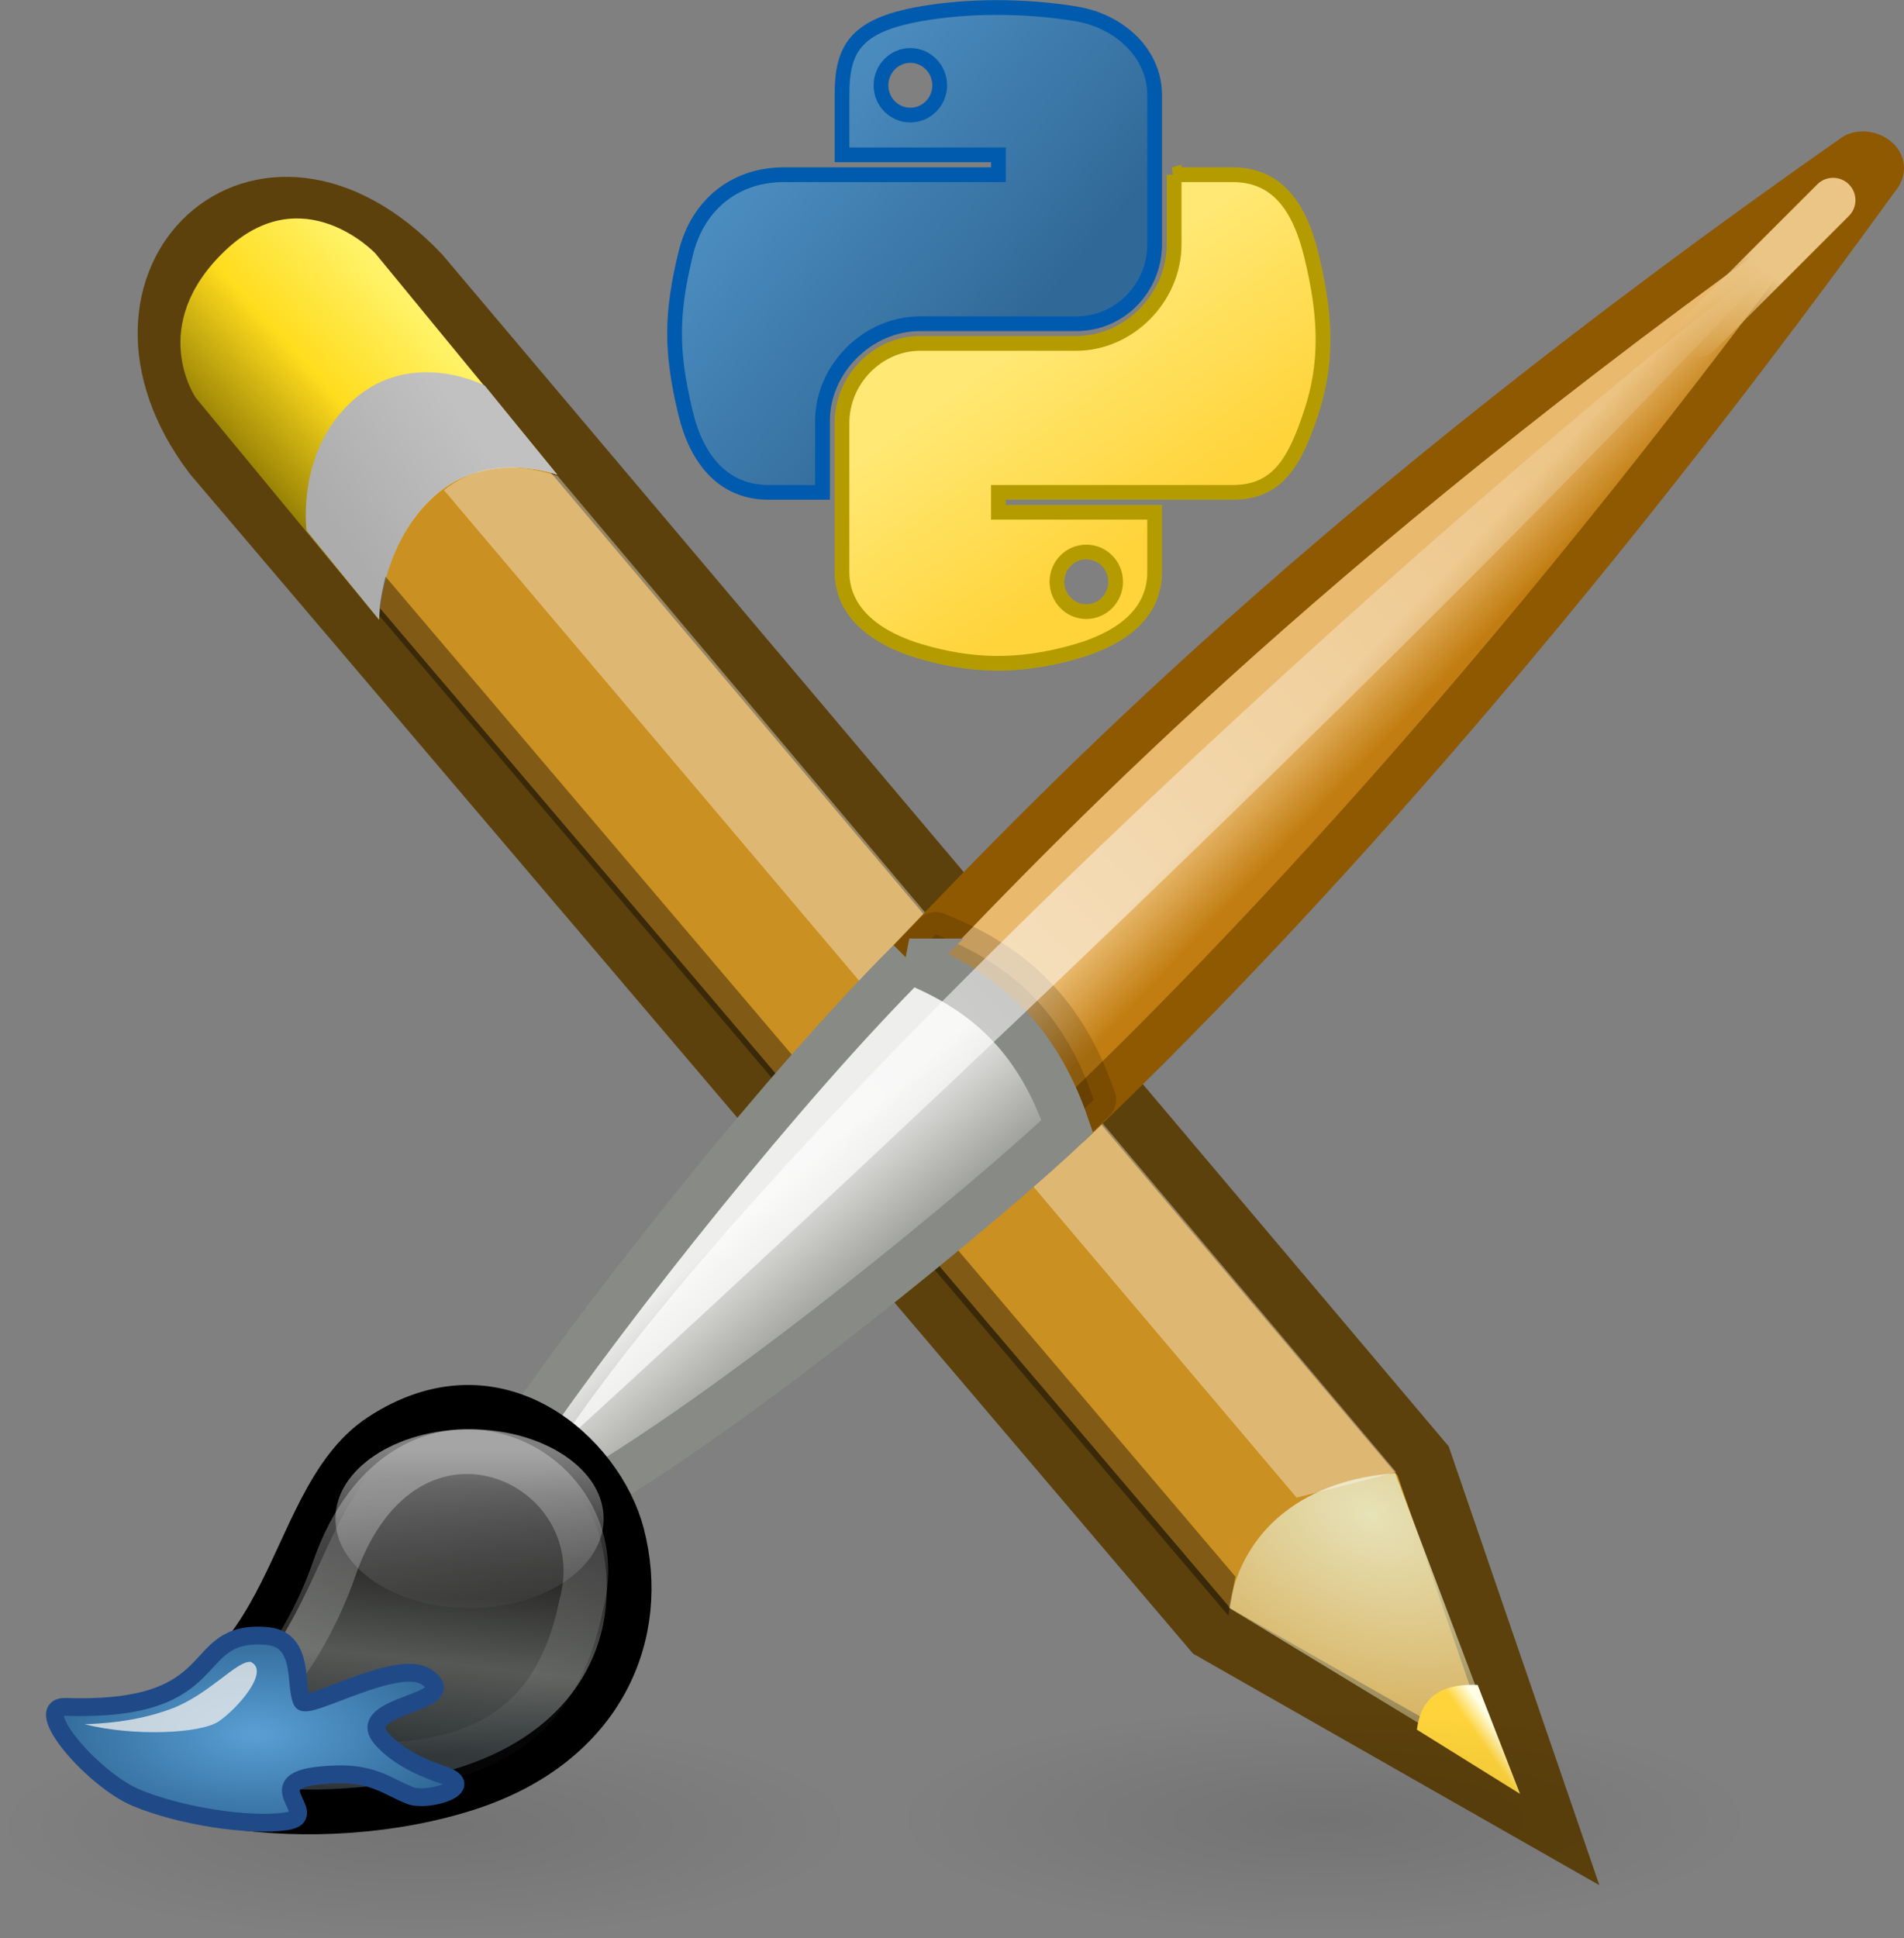 <?xml version="1.0" encoding="UTF-8" standalone="no"?>
<!-- Created with Inkscape (http://www.inkscape.org/) -->

<svg
   xmlns:dc="http://purl.org/dc/elements/1.1/"
   xmlns:cc="http://creativecommons.org/ns#"
   xmlns:rdf="http://www.w3.org/1999/02/22-rdf-syntax-ns#"
   xmlns:svg="http://www.w3.org/2000/svg"
   xmlns="http://www.w3.org/2000/svg"
   xmlns:xlink="http://www.w3.org/1999/xlink"
   xmlns:sodipodi="http://sodipodi.sourceforge.net/DTD/sodipodi-0.dtd"
   xmlns:inkscape="http://www.inkscape.org/namespaces/inkscape"
   width="60.847"
   height="61.926"
   id="svg2"
   version="1.1"
   inkscape:version="0.48.4 r9939"
   sodipodi:docname="dappy.svg"
   inkscape:export-filename="/home/julian/Dropbox/Projects/CherryTree/dappy/pixmaps/dappy.png"
   inkscape:export-xdpi="93.183807"
   inkscape:export-ydpi="93.183807">
  <rect width="100%" height="100%" fill="#808080" stroke="none"/>
  <defs
     id="defs4">
    <radialGradient
       r="4.245"
       fy="36.025"
       fx="23.538"
       cy="36.025"
       cx="23.538"
       gradientTransform="matrix(0.941,0,0,1.048,75.901,38.949)"
       gradientUnits="userSpaceOnUse"
       id="radialGradient3705"
       xlink:href="#linearGradient2911"
       inkscape:collect="always" />
    <radialGradient
       r="4.245"
       fy="36.025"
       fx="23.538"
       cy="36.025"
       cx="23.538"
       gradientTransform="matrix(0.941,0,0,1.048,1.682,-3.178)"
       gradientUnits="userSpaceOnUse"
       id="radialGradient2796"
       xlink:href="#linearGradient2911"
       inkscape:collect="always" />
    <inkscape:perspective
       sodipodi:type="inkscape:persp3d"
       inkscape:vp_x="0 : 24 : 1"
       inkscape:vp_y="0 : 1000 : 0"
       inkscape:vp_z="48 : 24 : 1"
       inkscape:persp3d-origin="24 : 16 : 1"
       id="perspective2627" />
    <linearGradient
       id="linearGradient2911">
      <stop
         style="stop-color:#dee234;stop-opacity:1;"
         offset="0"
         id="stop2913" />
      <stop
         style="stop-color:#d2ba16;stop-opacity:1;"
         offset="1"
         id="stop2915" />
    </linearGradient>
    <linearGradient
       id="linearGradient2880"
       inkscape:collect="always">
      <stop
         id="stop2882"
         offset="0"
         style="stop-color:#729fcf;stop-opacity:1" />
      <stop
         id="stop2884"
         offset="1"
         style="stop-color:#3465a4;stop-opacity:1" />
    </linearGradient>
    <linearGradient
       inkscape:collect="always"
       id="linearGradient3088">
      <stop
         style="stop-color:white;stop-opacity:1;"
         offset="0"
         id="stop3090" />
      <stop
         style="stop-color:white;stop-opacity:0.346"
         offset="1"
         id="stop3092" />
    </linearGradient>
    <linearGradient
       inkscape:collect="always"
       xlink:href="#linearGradient3088"
       id="linearGradient2681"
       gradientUnits="userSpaceOnUse"
       x1="21.425"
       y1="14.769"
       x2="16.64"
       y2="5.5"
       gradientTransform="translate(1.064,0.025)" />
    <linearGradient
       y2="137.273"
       x2="112.031"
       y1="192.352"
       x1="150.961"
       gradientTransform="matrix(0.563,0,0,0.568,-9.4,-5.305)"
       gradientUnits="userSpaceOnUse"
       id="linearGradient2635"
       xlink:href="#linearGradient4671"
       inkscape:collect="always" />
    <linearGradient
       y2="114.398"
       x2="135.665"
       y1="20.604"
       x1="26.649"
       gradientTransform="matrix(0.563,0,0,0.568,-9.4,-5.305)"
       gradientUnits="userSpaceOnUse"
       id="linearGradient2633"
       xlink:href="#linearGradient4689"
       inkscape:collect="always" />
    <radialGradient
       r="29.037"
       fy="132.286"
       fx="61.519"
       cy="132.286"
       cx="61.519"
       gradientTransform="matrix(2.382716e-8,-0.296,1.437,4.683673e-7,-128.544,150.52)"
       gradientUnits="userSpaceOnUse"
       id="radialGradient2620"
       xlink:href="#linearGradient2795"
       inkscape:collect="always" />
    <linearGradient
       y2="137.273"
       x2="112.031"
       y1="192.352"
       x1="150.961"
       gradientTransform="matrix(0.563,0,0,0.568,-9.4,-5.305)"
       gradientUnits="userSpaceOnUse"
       id="linearGradient2618"
       xlink:href="#linearGradient4671"
       inkscape:collect="always" />
    <linearGradient
       y2="114.398"
       x2="135.665"
       y1="20.604"
       x1="26.649"
       gradientTransform="matrix(0.563,0,0,0.568,-9.4,-5.305)"
       gradientUnits="userSpaceOnUse"
       id="linearGradient2616"
       xlink:href="#linearGradient4689"
       inkscape:collect="always" />
    <inkscape:perspective
       sodipodi:type="inkscape:persp3d"
       inkscape:vp_x="0 : 71.887497 : 1"
       inkscape:vp_y="0 : 1000 : 0"
       inkscape:vp_z="486.04999 : 71.887497 : 1"
       inkscape:persp3d-origin="243.02499 : 47.924998 : 1"
       id="perspective2558" />
    <linearGradient
       id="linearGradient2795">
      <stop
         style="stop-color:#b8b8b8;stop-opacity:0.498;"
         offset="0"
         id="stop2797" />
      <stop
         style="stop-color:#7f7f7f;stop-opacity:0;"
         offset="1"
         id="stop2799" />
    </linearGradient>
    <linearGradient
       id="linearGradient2787">
      <stop
         style="stop-color:#7f7f7f;stop-opacity:0.5;"
         offset="0"
         id="stop2789" />
      <stop
         style="stop-color:#7f7f7f;stop-opacity:0;"
         offset="1"
         id="stop2791" />
    </linearGradient>
    <linearGradient
       id="linearGradient3676">
      <stop
         style="stop-color:#b2b2b2;stop-opacity:0.5;"
         offset="0"
         id="stop3678" />
      <stop
         style="stop-color:#b3b3b3;stop-opacity:0;"
         offset="1"
         id="stop3680" />
    </linearGradient>
    <linearGradient
       gradientUnits="userSpaceOnUse"
       y2="13.71"
       x2="23.737"
       y1="13.71"
       x1="12.335"
       gradientTransform="scale(1.14,0.877)"
       id="linearGradient3236">
      <stop
         style="stop-color:#f4f4f4;stop-opacity:1"
         offset="0"
         id="stop3244" />
      <stop
         style="stop-color:white;stop-opacity:1"
         offset="1"
         id="stop3240" />
    </linearGradient>
    <linearGradient
       id="linearGradient4671">
      <stop
         style="stop-color:#ffd43b;stop-opacity:1;"
         offset="0"
         id="stop4673" />
      <stop
         style="stop-color:#ffe873;stop-opacity:1"
         offset="1"
         id="stop4675" />
    </linearGradient>
    <linearGradient
       id="linearGradient4689">
      <stop
         style="stop-color:#5a9fd4;stop-opacity:1;"
         offset="0"
         id="stop4691" />
      <stop
         style="stop-color:#306998;stop-opacity:1;"
         offset="1"
         id="stop4693" />
    </linearGradient>
    <linearGradient
       x1="224.24"
       y1="144.757"
       x2="-65.309"
       y2="144.757"
       id="linearGradient2987"
       xlink:href="#linearGradient4671"
       gradientUnits="userSpaceOnUse"
       gradientTransform="translate(100.27,99.611)" />
    <linearGradient
       x1="172.942"
       y1="77.476"
       x2="26.67"
       y2="76.313"
       id="linearGradient2990"
       xlink:href="#linearGradient4689"
       gradientUnits="userSpaceOnUse"
       gradientTransform="translate(100.27,99.611)" />
    <linearGradient
       inkscape:collect="always"
       xlink:href="#linearGradient4689"
       id="linearGradient2587"
       gradientUnits="userSpaceOnUse"
       gradientTransform="translate(100.27,99.611)"
       x1="172.942"
       y1="77.476"
       x2="26.67"
       y2="76.313" />
    <linearGradient
       inkscape:collect="always"
       xlink:href="#linearGradient4671"
       id="linearGradient2589"
       gradientUnits="userSpaceOnUse"
       gradientTransform="translate(100.27,99.611)"
       x1="224.24"
       y1="144.757"
       x2="-65.309"
       y2="144.757" />
    <linearGradient
       inkscape:collect="always"
       xlink:href="#linearGradient4689"
       id="linearGradient2248"
       gradientUnits="userSpaceOnUse"
       gradientTransform="translate(100.27,99.611)"
       x1="172.942"
       y1="77.476"
       x2="26.67"
       y2="76.313" />
    <linearGradient
       inkscape:collect="always"
       xlink:href="#linearGradient4671"
       id="linearGradient2250"
       gradientUnits="userSpaceOnUse"
       gradientTransform="translate(100.27,99.611)"
       x1="224.24"
       y1="144.757"
       x2="-65.309"
       y2="144.757" />
    <linearGradient
       inkscape:collect="always"
       xlink:href="#linearGradient4671"
       id="linearGradient2255"
       gradientUnits="userSpaceOnUse"
       gradientTransform="matrix(0.563,0,0,0.568,-11.597,-7.61)"
       x1="224.24"
       y1="144.757"
       x2="-65.309"
       y2="144.757" />
    <linearGradient
       inkscape:collect="always"
       xlink:href="#linearGradient4689"
       id="linearGradient2258"
       gradientUnits="userSpaceOnUse"
       gradientTransform="matrix(0.563,0,0,0.568,-11.597,-7.61)"
       x1="172.942"
       y1="76.176"
       x2="26.67"
       y2="76.313" />
    <radialGradient
       inkscape:collect="always"
       xlink:href="#linearGradient2795"
       id="radialGradient2801"
       cx="61.519"
       cy="132.286"
       fx="61.519"
       fy="132.286"
       r="29.037"
       gradientTransform="matrix(1,0,0,0.178,0,108.743)"
       gradientUnits="userSpaceOnUse" />
    <linearGradient
       inkscape:collect="always"
       xlink:href="#linearGradient4671"
       id="linearGradient1475"
       gradientUnits="userSpaceOnUse"
       gradientTransform="matrix(0.563,0,0,0.568,-9.4,-5.305)"
       x1="150.961"
       y1="192.352"
       x2="112.031"
       y2="137.273" />
    <linearGradient
       inkscape:collect="always"
       xlink:href="#linearGradient4689"
       id="linearGradient1478"
       gradientUnits="userSpaceOnUse"
       gradientTransform="matrix(0.563,0,0,0.568,-9.4,-5.305)"
       x1="26.649"
       y1="20.604"
       x2="135.665"
       y2="114.398" />
    <radialGradient
       inkscape:collect="always"
       xlink:href="#linearGradient2795"
       id="radialGradient1480"
       gradientUnits="userSpaceOnUse"
       gradientTransform="matrix(2.382716e-8,-0.296,1.437,4.683673e-7,-128.544,150.52)"
       cx="61.519"
       cy="132.286"
       fx="61.519"
       fy="132.286"
       r="29.037" />
    <linearGradient
       id="linearGradient11400">
      <stop
         id="stop11402"
         offset="0"
         style="stop-color:#000000;stop-opacity:1;" />
      <stop
         id="stop11404"
         offset="1"
         style="stop-color:#000000;stop-opacity:0;" />
    </linearGradient>
    <linearGradient
       id="linearGradient5137">
      <stop
         id="stop5139"
         offset="0"
         style="stop-color:#eeeeec;stop-opacity:1;" />
      <stop
         id="stop5141"
         offset="1"
         style="stop-color:#e6e6e3;stop-opacity:1;" />
    </linearGradient>
    <linearGradient
       id="linearGradient5233">
      <stop
         id="stop5235"
         offset="0"
         style="stop-color:#888a85;stop-opacity:1" />
      <stop
         id="stop5237"
         offset="1"
         style="stop-color:#888a85;stop-opacity:1" />
    </linearGradient>
    <linearGradient
       id="linearGradient7099">
      <stop
         id="stop7101"
         offset="0"
         style="stop-color:#495356;stop-opacity:1" />
      <stop
         id="stop7103"
         offset="1"
         style="stop-color:#1e2224;stop-opacity:1" />
    </linearGradient>
    <linearGradient
       id="linearGradient2872">
      <stop
         id="stop2874"
         offset="0"
         style="stop-color:black;stop-opacity:1;" />
      <stop
         id="stop2876"
         offset="1"
         style="stop-color:#d42828;stop-opacity:1;" />
    </linearGradient>
    <linearGradient
       id="linearGradient2875">
      <stop
         id="stop2877"
         offset="0"
         style="stop-color:#ef2929;stop-opacity:1;" />
      <stop
         id="stop2879"
         offset="1"
         style="stop-color:#c00;stop-opacity:1" />
    </linearGradient>
    <linearGradient
       id="linearGradient2899">
      <stop
         id="stop2901"
         offset="0"
         style="stop-color:#8f5902;stop-opacity:1;" />
      <stop
         id="stop2903"
         offset="1"
         style="stop-color:#633d00;stop-opacity:1;" />
    </linearGradient>
    <linearGradient
       id="linearGradient2907">
      <stop
         id="stop2909"
         offset="0"
         style="stop-color:#c17d11;stop-opacity:1" />
      <stop
         id="stop2911"
         offset="1"
         style="stop-color:#e9b96e;stop-opacity:1;" />
    </linearGradient>
    <linearGradient
       id="linearGradient2915">
      <stop
         id="stop2917"
         offset="0"
         style="stop-color:#e9b96e;stop-opacity:1;" />
      <stop
         id="stop2919"
         offset="1"
         style="stop-color:#c17d11;stop-opacity:1" />
    </linearGradient>
    <linearGradient
       id="linearGradient2976">
      <stop
         id="stop2978"
         offset="0"
         style="stop-color:black;stop-opacity:1;" />
      <stop
         style="stop-color:#565855;stop-opacity:1;"
         offset="0.663"
         id="stop2984" />
      <stop
         id="stop2980"
         offset="1"
         style="stop-color:#2e3436;stop-opacity:1" />
    </linearGradient>
    <linearGradient
       id="linearGradient2986">
      <stop
         id="stop2988"
         offset="0"
         style="stop-color:#babdb6;stop-opacity:1" />
      <stop
         style="stop-color:#eeeeec;stop-opacity:1;"
         offset="0.349"
         id="stop2994" />
      <stop
         id="stop2990"
         offset="1"
         style="stop-color:#888a85;stop-opacity:1" />
    </linearGradient>
    <linearGradient
       id="linearGradient3080">
      <stop
         id="stop3082"
         offset="0"
         style="stop-color:#a40000;stop-opacity:1" />
      <stop
         id="stop3084"
         offset="1"
         style="stop-color:#ef2929;stop-opacity:1" />
    </linearGradient>
    <linearGradient
       id="linearGradient3178">
      <stop
         id="stop3180"
         offset="0"
         style="stop-color:#babdb6;stop-opacity:1" />
      <stop
         id="stop3182"
         offset="1"
         style="stop-color:#d3d7cf;stop-opacity:1" />
    </linearGradient>
    <linearGradient
       id="linearGradient3186">
      <stop
         id="stop3188"
         offset="0"
         style="stop-color:#555753;stop-opacity:1" />
      <stop
         id="stop3190"
         offset="1"
         style="stop-color:#888a85;stop-opacity:1" />
    </linearGradient>
    <inkscape:perspective
       id="perspective141"
       inkscape:persp3d-origin="24 : 16 : 1"
       inkscape:vp_z="48 : 24 : 1"
       inkscape:vp_y="0 : 1000 : 0"
       inkscape:vp_x="0 : 24 : 1"
       sodipodi:type="inkscape:persp3d" />
    <linearGradient
       inkscape:collect="always"
       xlink:href="#linearGradient2880"
       id="linearGradient4424"
       x1="169.811"
       y1="462.629"
       x2="244.481"
       y2="462.629"
       gradientUnits="userSpaceOnUse" />
    <linearGradient
       inkscape:collect="always"
       xlink:href="#linearGradient4671"
       id="linearGradient4432"
       x1="166.114"
       y1="495.225"
       x2="185.389"
       y2="495.225"
       gradientUnits="userSpaceOnUse" />
    <linearGradient
       inkscape:collect="always"
       xlink:href="#linearGradient4671"
       id="linearGradient4440"
       x1="246.026"
       y1="459.921"
       x2="296.478"
       y2="459.921"
       gradientUnits="userSpaceOnUse" />
    <linearGradient
       inkscape:collect="always"
       xlink:href="#linearGradient4671"
       id="linearGradient4442"
       x1="200.384"
       y1="487.921"
       x2="212.31"
       y2="487.921"
       gradientUnits="userSpaceOnUse" />
    <linearGradient
       inkscape:collect="always"
       xlink:href="#linearGradient4671"
       id="linearGradient4444"
       x1="186.685"
       y1="489.485"
       x2="198.758"
       y2="489.485"
       gradientUnits="userSpaceOnUse" />
    <linearGradient
       inkscape:collect="always"
       xlink:href="#linearGradient4671"
       id="linearGradient4452"
       x1="200.616"
       y1="522.44"
       x2="212.078"
       y2="522.44"
       gradientUnits="userSpaceOnUse" />
    <linearGradient
       gradientTransform="translate(-5.826,0.125)"
       gradientUnits="userSpaceOnUse"
       xlink:href="#linearGradient2994"
       id="linearGradient2560"
       y2="30.703"
       x2="25.515"
       y1="31.047"
       x1="25.719" />
    <radialGradient
       gradientTransform="matrix(2.924,0,0,2.03,-61.555,-27.884)"
       gradientUnits="userSpaceOnUse"
       xlink:href="#linearGradient2984"
       id="radialGradient2558"
       fy="27.641"
       fx="29.053"
       r="3.241"
       cy="27.641"
       cx="29.053" />
    <linearGradient
       gradientTransform="translate(-5.669,0)"
       gradientUnits="userSpaceOnUse"
       xlink:href="#linearGradient2974"
       id="linearGradient2556"
       y2="22.625"
       x2="47.688"
       y1="19.812"
       x1="46" />
    <linearGradient
       gradientTransform="translate(-5.669,0)"
       gradientUnits="userSpaceOnUse"
       xlink:href="#linearGradient2966"
       id="linearGradient2554"
       y2="22.251"
       x2="50.988"
       y1="17.376"
       x1="48.906" />
    <radialGradient
       gradientTransform="matrix(1,0,0,0.348,0,26.355)"
       gradientUnits="userSpaceOnUse"
       xlink:href="#linearGradient2865"
       id="radialGradient2552"
       fy="40.437"
       fx="20.525"
       r="19.562"
       cy="40.437"
       cx="20.525" />
    <linearGradient
       id="linearGradient2994">
      <stop
         offset="0"
         style="stop-color:#000000;stop-opacity:1"
         id="stop2996" />
      <stop
         offset="1"
         style="stop-color:#c9c9c9;stop-opacity:1"
         id="stop2998" />
    </linearGradient>
    <linearGradient
       id="linearGradient2984">
      <stop
         offset="0"
         style="stop-color:#e7e2b8;stop-opacity:1"
         id="stop2986" />
      <stop
         offset="1"
         style="stop-color:#e7e2b8;stop-opacity:0"
         id="stop2988-6" />
    </linearGradient>
    <linearGradient
       id="linearGradient2974">
      <stop
         offset="0"
         style="stop-color:#c1c1c1;stop-opacity:1"
         id="stop2976" />
      <stop
         offset="1"
         style="stop-color:#acacac;stop-opacity:1"
         id="stop2978-5" />
    </linearGradient>
    <linearGradient
       id="linearGradient2966">
      <stop
         offset="0"
         style="stop-color:#ffd1d1;stop-opacity:1"
         id="stop2968" />
      <stop
         offset="0.5"
         style="stop-color:#ff1d1d;stop-opacity:1"
         id="stop3006" />
      <stop
         offset="1"
         style="stop-color:#6f0000;stop-opacity:1"
         id="stop2970" />
    </linearGradient>
    <linearGradient
       id="linearGradient2865">
      <stop
         offset="0"
         style="stop-color:#000000;stop-opacity:1"
         id="stop2867" />
      <stop
         offset="1"
         style="stop-color:#000000;stop-opacity:0"
         id="stop2869" />
    </linearGradient>
    <radialGradient
       gradientTransform="matrix(1,0,0,0.285,0,30.089)"
       gradientUnits="userSpaceOnUse"
       xlink:href="#linearGradient4542"
       id="radialGradient4548"
       fy="42.078"
       fx="24.307"
       r="15.822"
       cy="42.078"
       cx="24.307" />
    <radialGradient
       gradientTransform="matrix(0.23,0,0,0.23,4.614,3.98)"
       gradientUnits="userSpaceOnUse"
       xlink:href="#aigrd3"
       id="radialGradient2285"
       fy="64.568"
       fx="20.892"
       r="5.257"
       cy="64.568"
       cx="20.892" />
    <radialGradient
       gradientTransform="matrix(0.23,0,0,0.23,4.614,3.98)"
       gradientUnits="userSpaceOnUse"
       xlink:href="#aigrd2"
       id="radialGradient2283"
       fy="114.568"
       fx="20.892"
       r="5.256"
       cy="114.568"
       cx="20.892" />
    <radialGradient
       gradientTransform="matrix(0.968,0,0,1.033,3.354,0.646)"
       gradientUnits="userSpaceOnUse"
       xlink:href="#linearGradient15662"
       id="radialGradient15668"
       fy="7.268"
       fx="8.144"
       r="38.159"
       cy="7.268"
       cx="8.144" />
    <radialGradient
       gradientTransform="scale(0.96,1.041)"
       gradientUnits="userSpaceOnUse"
       xlink:href="#linearGradient259"
       id="radialGradient15658"
       fy="35.737"
       fx="33.967"
       r="86.708"
       cy="35.737"
       cx="33.967" />
    <radialGradient
       gradientTransform="matrix(0.968,0,0,1.033,3.354,0.646)"
       gradientUnits="userSpaceOnUse"
       xlink:href="#linearGradient269"
       id="radialGradient15656"
       fy="3.756"
       fx="8.824"
       r="37.752"
       cy="3.756"
       cx="8.824" />
    <linearGradient
       id="linearGradient259">
      <stop
         offset="0"
         style="stop-color:#fafafa;stop-opacity:1"
         id="stop260" />
      <stop
         offset="1"
         style="stop-color:#bbbbbb;stop-opacity:1"
         id="stop261" />
    </linearGradient>
    <linearGradient
       id="linearGradient269">
      <stop
         offset="0"
         style="stop-color:#a3a3a3;stop-opacity:1"
         id="stop270" />
      <stop
         offset="1"
         style="stop-color:#4c4c4c;stop-opacity:1"
         id="stop271" />
    </linearGradient>
    <radialGradient
       gradientUnits="userSpaceOnUse"
       id="aigrd2"
       fy="114.568"
       fx="20.892"
       r="5.256"
       cy="114.568"
       cx="20.892">
      <stop
         offset="0"
         style="stop-color:#f0f0f0;stop-opacity:1"
         id="stop15566" />
      <stop
         offset="1"
         style="stop-color:#9a9a9a;stop-opacity:1"
         id="stop15568" />
    </radialGradient>
    <radialGradient
       gradientUnits="userSpaceOnUse"
       id="aigrd3"
       fy="64.568"
       fx="20.892"
       r="5.257"
       cy="64.568"
       cx="20.892">
      <stop
         offset="0"
         style="stop-color:#f0f0f0;stop-opacity:1"
         id="stop15573" />
      <stop
         offset="1"
         style="stop-color:#9a9a9a;stop-opacity:1"
         id="stop15575" />
    </radialGradient>
    <linearGradient
       id="linearGradient15662">
      <stop
         offset="0"
         style="stop-color:#ffffff;stop-opacity:1"
         id="stop15664" />
      <stop
         offset="1"
         style="stop-color:#f8f8f8;stop-opacity:1"
         id="stop15666" />
    </linearGradient>
    <linearGradient
       id="linearGradient4542">
      <stop
         offset="0"
         style="stop-color:#000000;stop-opacity:1"
         id="stop4544" />
      <stop
         offset="1"
         style="stop-color:#000000;stop-opacity:0"
         id="stop4546" />
    </linearGradient>
    <linearGradient
       id="linearGradient4689-1">
      <stop
         style="stop-color:#5a9fd4;stop-opacity:1;"
         offset="0"
         id="stop4691-0" />
      <stop
         style="stop-color:#306998;stop-opacity:1;"
         offset="1"
         id="stop4693-1" />
    </linearGradient>
    <linearGradient
       inkscape:collect="always"
       xlink:href="#linearGradient4671-8"
       id="linearGradient4464-5"
       gradientUnits="userSpaceOnUse"
       gradientTransform="matrix(0.194,0,0,0.196,219.406,474.734)"
       x1="150.961"
       y1="192.352"
       x2="112.031"
       y2="137.273" />
    <linearGradient
       id="linearGradient4671-8">
      <stop
         style="stop-color:#ffd43b;stop-opacity:1;"
         offset="0"
         id="stop4673-4" />
      <stop
         style="stop-color:#ffffe7;stop-opacity:1;"
         offset="1"
         id="stop4675-2" />
    </linearGradient>
    <linearGradient
       id="linearGradient2966-0">
      <stop
         offset="0"
         style="stop-color:#fff673;stop-opacity:1;"
         id="stop2968-7" />
      <stop
         offset="0.5"
         style="stop-color:#ffdc1d;stop-opacity:1;"
         id="stop3006-8" />
      <stop
         offset="1"
         style="stop-color:#816e00;stop-opacity:1;"
         id="stop2970-3" />
    </linearGradient>
    <linearGradient
       id="linearGradient2974-6">
      <stop
         offset="0"
         style="stop-color:#c1c1c1;stop-opacity:1"
         id="stop2976-4" />
      <stop
         offset="1"
         style="stop-color:#acacac;stop-opacity:1"
         id="stop2978-5-5" />
    </linearGradient>
    <linearGradient
       id="linearGradient2984-1">
      <stop
         offset="0"
         style="stop-color:#e7e2b8;stop-opacity:1"
         id="stop2986-9" />
      <stop
         offset="1"
         style="stop-color:#e7e2b8;stop-opacity:0"
         id="stop2988-6-9" />
    </linearGradient>
    <linearGradient
       id="linearGradient2994-3">
      <stop
         offset="0"
         style="stop-color:#000000;stop-opacity:1"
         id="stop2996-4" />
      <stop
         offset="1"
         style="stop-color:#c9c9c9;stop-opacity:1"
         id="stop2998-7" />
    </linearGradient>
    <linearGradient
       inkscape:collect="always"
       id="linearGradient3315-7">
      <stop
         style="stop-color:#000000;stop-opacity:1;"
         offset="0"
         id="stop3317-1" />
      <stop
         style="stop-color:#000000;stop-opacity:0;"
         offset="1"
         id="stop3319-4" />
    </linearGradient>
    <linearGradient
       inkscape:collect="always"
       id="linearGradient3310-2">
      <stop
         style="stop-color:#c17d11;stop-opacity:1"
         offset="0"
         id="stop3312-9" />
      <stop
         style="stop-color:#e9b96e;stop-opacity:1"
         offset="1"
         id="stop3314-7" />
    </linearGradient>
    <linearGradient
       id="linearGradient3235-0"
       inkscape:collect="always">
      <stop
         id="stop3237-2"
         offset="0"
         style="stop-color:#eeeeec;stop-opacity:1" />
      <stop
         id="stop3239-0"
         offset="1"
         style="stop-color:#888a85;stop-opacity:1" />
    </linearGradient>
    <linearGradient
       inkscape:collect="always"
       id="linearGradient3301-6">
      <stop
         style="stop-color:#ffffff;stop-opacity:1;"
         offset="0"
         id="stop3304-2" />
      <stop
         style="stop-color:#ffffff;stop-opacity:0;"
         offset="1"
         id="stop3306-7" />
    </linearGradient>
    <linearGradient
       id="linearGradient2976-0">
      <stop
         id="stop2978-0"
         offset="0"
         style="stop-color:black;stop-opacity:1;" />
      <stop
         style="stop-color:#565855;stop-opacity:1;"
         offset="0.663"
         id="stop2984-6" />
      <stop
         id="stop2980-9"
         offset="1"
         style="stop-color:#2e3436;stop-opacity:1" />
    </linearGradient>
    <linearGradient
       id="linearGradient3171-1"
       inkscape:collect="always">
      <stop
         id="stop3173-1"
         offset="0"
         style="stop-color:white;stop-opacity:1;" />
      <stop
         id="stop3175-9"
         offset="1"
         style="stop-color:white;stop-opacity:0.068" />
    </linearGradient>
    <linearGradient
       inkscape:collect="always"
       id="linearGradient3222-6">
      <stop
         style="stop-color:#eac586;stop-opacity:1;"
         offset="0"
         id="stop3224-3" />
      <stop
         style="stop-color:#eac586;stop-opacity:0;"
         offset="1"
         id="stop3226-5" />
    </linearGradient>
    <radialGradient
       inkscape:collect="always"
       xlink:href="#linearGradient3315-7-1"
       id="radialGradient5269-6"
       gradientUnits="userSpaceOnUse"
       gradientTransform="matrix(1,0,0,0.533,0,21.518)"
       cx="10.562"
       cy="46.062"
       fx="10.562"
       fy="46.062"
       r="8.562" />
    <linearGradient
       inkscape:collect="always"
       id="linearGradient3315-7-1">
      <stop
         style="stop-color:#000000;stop-opacity:1;"
         offset="0"
         id="stop3317-1-0" />
      <stop
         style="stop-color:#000000;stop-opacity:0;"
         offset="1"
         id="stop3319-4-5" />
    </linearGradient>
    <linearGradient
       inkscape:collect="always"
       xlink:href="#linearGradient4689"
       id="linearGradient5585"
       gradientUnits="userSpaceOnUse"
       gradientTransform="matrix(0.194,0,0,0.196,219.406,474.734)"
       x1="26.649"
       y1="20.604"
       x2="135.665"
       y2="114.398" />
    <linearGradient
       inkscape:collect="always"
       xlink:href="#linearGradient4671"
       id="linearGradient5587"
       gradientUnits="userSpaceOnUse"
       gradientTransform="matrix(0.194,0,0,0.196,219.406,474.734)"
       x1="150.961"
       y1="192.352"
       x2="112.031"
       y2="137.273" />
    <linearGradient
       inkscape:collect="always"
       xlink:href="#linearGradient2966-0"
       id="linearGradient5589"
       gradientUnits="userSpaceOnUse"
       gradientTransform="matrix(-1.496,-0.676,-0.676,1.496,450.479,471.806)"
       x1="48.906"
       y1="17.376"
       x2="50.988"
       y2="22.251" />
    <linearGradient
       inkscape:collect="always"
       xlink:href="#linearGradient2974-6"
       id="linearGradient5591"
       gradientUnits="userSpaceOnUse"
       gradientTransform="matrix(-1.496,-0.676,-0.676,1.496,450.479,471.806)"
       x1="46"
       y1="19.812"
       x2="47.688"
       y2="22.625" />
    <radialGradient
       inkscape:collect="always"
       xlink:href="#linearGradient2984-1"
       id="radialGradient5593"
       gradientUnits="userSpaceOnUse"
       gradientTransform="matrix(-4.374,-1.975,-1.371,3.037,562.096,478.673)"
       cx="29.053"
       cy="27.641"
       fx="29.053"
       fy="27.641"
       r="3.241" />
    <linearGradient
       inkscape:collect="always"
       xlink:href="#linearGradient4671-8"
       id="linearGradient5595"
       gradientUnits="userSpaceOnUse"
       gradientTransform="matrix(-1.496,-0.676,-0.676,1.496,459.79,482.931)"
       x1="25.719"
       y1="31.047"
       x2="25.515"
       y2="30.703" />
    <radialGradient
       inkscape:collect="always"
       xlink:href="#linearGradient3315-7-1"
       id="radialGradient5597"
       gradientUnits="userSpaceOnUse"
       gradientTransform="matrix(1,0,0,0.533,0,21.518)"
       cx="10.562"
       cy="46.062"
       fx="10.562"
       fy="46.062"
       r="8.562" />
    <radialGradient
       inkscape:collect="always"
       xlink:href="#linearGradient3315-7"
       id="radialGradient5599"
       gradientUnits="userSpaceOnUse"
       gradientTransform="matrix(1,0,0,0.533,0,21.518)"
       cx="10.562"
       cy="46.062"
       fx="10.562"
       fy="46.062"
       r="8.562" />
    <linearGradient
       inkscape:collect="always"
       xlink:href="#linearGradient3310-2"
       id="linearGradient5601"
       gradientUnits="userSpaceOnUse"
       gradientTransform="matrix(1.15,-0.12,-0.37,1.202,367.93,460.392)"
       x1="33.176"
       y1="18.658"
       x2="31.181"
       y2="17.177" />
    <linearGradient
       inkscape:collect="always"
       xlink:href="#linearGradient3235-0"
       id="linearGradient5603"
       gradientUnits="userSpaceOnUse"
       gradientTransform="matrix(1.15,-0.12,-0.37,1.202,367.93,460.392)"
       x1="19.635"
       y1="29.591"
       x2="23.529"
       y2="33.485" />
    <linearGradient
       inkscape:collect="always"
       xlink:href="#linearGradient3301-6"
       id="linearGradient5605"
       gradientUnits="userSpaceOnUse"
       gradientTransform="matrix(1.428,0,0,1.428,352.612,453.949)"
       x1="18.188"
       y1="28.625"
       x2="41.438"
       y2="6.188" />
    <linearGradient
       inkscape:collect="always"
       xlink:href="#linearGradient2976-0"
       id="linearGradient5607"
       gradientUnits="userSpaceOnUse"
       gradientTransform="matrix(1.428,0,0,1.811,351.184,434.16)"
       x1="10.593"
       y1="38.582"
       x2="10.165"
       y2="43.382" />
    <linearGradient
       inkscape:collect="always"
       xlink:href="#linearGradient3171-1"
       id="linearGradient5609"
       gradientUnits="userSpaceOnUse"
       gradientTransform="matrix(0.918,0,0,1.021,357.534,465.073)"
       x1="9.344"
       y1="38.812"
       x2="10.925"
       y2="46.821" />
    <linearGradient
       inkscape:collect="always"
       xlink:href="#linearGradient3171-1"
       id="linearGradient5611"
       gradientUnits="userSpaceOnUse"
       x1="12.187"
       y1="38.012"
       x2="12.187"
       y2="39.532" />
    <linearGradient
       inkscape:collect="always"
       xlink:href="#linearGradient3222-6"
       id="linearGradient5613"
       gradientUnits="userSpaceOnUse"
       gradientTransform="matrix(1.15,-0.12,-0.37,1.202,367.792,463.771)"
       x1="38.289"
       y1="5.254"
       x2="36.611"
       y2="7.331" />
    <radialGradient
       inkscape:collect="always"
       xlink:href="#linearGradient4689-1"
       id="radialGradient5615"
       gradientUnits="userSpaceOnUse"
       gradientTransform="matrix(1,0,0,0.49,0,261.311)"
       cx="361.482"
       cy="512.083"
       fx="361.482"
       fy="512.083"
       r="6.685" />
    <linearGradient
       inkscape:collect="always"
       xlink:href="#linearGradient2880"
       id="linearGradient5820"
       gradientUnits="userSpaceOnUse"
       x1="169.811"
       y1="462.629"
       x2="244.481"
       y2="462.629" />
    <linearGradient
       inkscape:collect="always"
       xlink:href="#linearGradient4671"
       id="linearGradient5822"
       gradientUnits="userSpaceOnUse"
       x1="246.026"
       y1="459.921"
       x2="296.478"
       y2="459.921" />
    <linearGradient
       inkscape:collect="always"
       xlink:href="#linearGradient4671"
       id="linearGradient5824"
       gradientUnits="userSpaceOnUse"
       x1="166.114"
       y1="495.225"
       x2="185.389"
       y2="495.225" />
    <linearGradient
       inkscape:collect="always"
       xlink:href="#linearGradient4671"
       id="linearGradient5826"
       gradientUnits="userSpaceOnUse"
       x1="186.685"
       y1="489.485"
       x2="198.758"
       y2="489.485" />
    <linearGradient
       inkscape:collect="always"
       xlink:href="#linearGradient4671"
       id="linearGradient5828"
       gradientUnits="userSpaceOnUse"
       x1="200.384"
       y1="487.921"
       x2="212.31"
       y2="487.921" />
    <linearGradient
       inkscape:collect="always"
       xlink:href="#linearGradient4671"
       id="linearGradient5830"
       gradientUnits="userSpaceOnUse"
       x1="200.616"
       y1="522.44"
       x2="212.078"
       y2="522.44" />
  </defs>
  <sodipodi:namedview
     id="base"
     pagecolor="#ffffff"
     bordercolor="#666666"
     borderopacity="1.0"
     inkscape:pageopacity="0.0"
     inkscape:pageshadow="2"
     inkscape:zoom="3.5042858"
     inkscape:cx="4.2196289"
     inkscape:cy="45.310097"
     inkscape:document-units="px"
     inkscape:current-layer="layer1"
     showgrid="false"
     inkscape:window-width="1600"
     inkscape:window-height="832"
     inkscape:window-x="-5"
     inkscape:window-y="-15"
     inkscape:window-maximized="1"
     fit-margin-top="0"
     fit-margin-left="0"
     fit-margin-right="0"
     fit-margin-bottom="0" />
  <g
     inkscape:label="Layer 1"
     inkscape:groupmode="layer"
     id="layer1"
     transform="translate(-227.076,-475.338)">
    <flowRoot
       xml:space="preserve"
       id="flowRoot3891"
       style="font-size:25px;font-style:normal;font-variant:normal;font-weight:normal;font-stretch:normal;line-height:125%;letter-spacing:0px;word-spacing:0px;fill:#000000;fill-opacity:1;stroke:none;font-family:Ubuntu;-inkscape-font-specification:Ubuntu"><flowRegion
         id="flowRegion3893"><rect
           id="rect3895"
           width="72.143"
           height="71.071"
           x="152.143"
           y="486.648" /></flowRegion><flowPara
         id="flowPara3897"></flowPara></flowRoot>    <g
       id="g5557"
       transform="translate(-126.25,18.5)">
      <g
         transform="matrix(0.54,0,0,0.54,253.609,198.54)"
         id="g4454">
        <path
           id="path1948"
           d="m 243.542,478.774 c -1.582,0.007 -3.094,0.142 -4.423,0.378 -3.917,0.692 -4.628,2.141 -4.628,4.812 l 0,3.528 9.257,0 0,1.176 -9.257,0 -3.474,0 c -2.69,0 -5.046,1.617 -5.783,4.693 -0.85,3.526 -0.888,5.726 0,9.408 0.658,2.74 2.229,4.693 4.92,4.693 l 3.183,0 0,-4.229 c 0,-3.055 2.644,-5.75 5.783,-5.75 l 9.246,0 c 2.574,0 4.628,-2.119 4.628,-4.704 l 0,-8.814 c 0,-2.509 -2.116,-4.393 -4.628,-4.812 -1.59,-0.265 -3.24,-0.385 -4.823,-0.378 z m -5.006,2.837 c 0.956,0 1.737,0.794 1.737,1.769 -1e-5,0.972 -0.781,1.759 -1.737,1.759 -0.96,0 -1.737,-0.786 -1.737,-1.759 0,-0.976 0.777,-1.769 1.737,-1.769 z"
           style="fill:url(#linearGradient5585);fill-opacity:1;stroke:#005aad;stroke-width:0.872;stroke-opacity:1"
           inkscape:connector-curvature="0" />
        <path
           id="path1950"
           d="m 254.148,488.667 0,4.111 c 0,3.187 -2.702,5.869 -5.783,5.869 l -9.246,0 c -2.533,0 -4.628,2.168 -4.628,4.704 l 0,8.814 c 0,2.509 2.181,3.984 4.628,4.704 2.93,0.862 5.74,1.017 9.246,0 2.33,-0.675 4.628,-2.033 4.628,-4.704 l 0,-3.528 -9.246,0 0,-1.176 9.246,0 4.628,0 c 2.69,0 3.693,-1.877 4.628,-4.693 0.966,-2.9 0.925,-5.688 0,-9.408 -0.665,-2.678 -1.935,-4.693 -4.628,-4.693 l -3.474,0 z m -5.2,22.322 c 0.96,0 1.737,0.786 1.737,1.759 -1e-5,0.976 -0.777,1.769 -1.737,1.769 -0.956,0 -1.737,-0.794 -1.737,-1.769 0,-0.972 0.781,-1.759 1.737,-1.759 z"
           style="fill:url(#linearGradient5587);fill-opacity:1;stroke:#b49c00;stroke-width:0.872;stroke-opacity:1"
           inkscape:connector-curvature="0" />
      </g>
      <g
         id="g5519">
        <path
           inkscape:connector-curvature="0"
           d="m 398.804,503.511 -32.034,-37.926 c -5.097,-5.367 -10.895,0.22 -6.653,5.818 l 31.934,37.546 10.718,6.106 z"
           id="path2960-0"
           style="fill:#cb9022;fill-opacity:1;fill-rule:evenodd;stroke:#5c410c;stroke-width:1.848;stroke-linecap:butt;stroke-linejoin:miter;stroke-miterlimit:4;stroke-opacity:1;stroke-dasharray:none;stroke-dashoffset:0;marker:none;visibility:visible;display:inline;overflow:visible"
           sodipodi:nodetypes="cccccc" />
        <path
           inkscape:connector-curvature="0"
           d="m 371.134,472.005 c 0,0 -2.214,-0.831 -3.9,0.659 -1.737,1.535 -1.794,3.974 -1.794,3.974 l -5.86,-7.093 c 0,0 -1.577,-2.3 0.939,-4.698 2.482,-2.366 4.802,0.086 4.802,0.086 l 5.813,7.072 z"
           id="path2964-8"
           style="fill:url(#linearGradient5589);fill-opacity:1" />
        <path
           inkscape:connector-curvature="0"
           d="m 371.134,472.005 c 0,0 -2.214,-0.831 -3.9,0.659 -1.737,1.535 -1.794,3.974 -1.794,3.974 l -2.317,-2.847 c 0,0 -0.346,-2.532 1.488,-4.169 1.885,-1.682 4.206,-0.465 4.206,-0.465 l 2.317,2.847 z"
           id="path2962-8"
           style="fill:url(#linearGradient5591)" />
        <path
           inkscape:connector-curvature="0"
           d="m 401.607,513.681 -3.693,-9.773 c -2.793,0.202 -4.87,1.685 -5.318,4.297 l 9.011,5.476 z"
           id="path2982-8"
           style="fill:url(#radialGradient5593)" />
        <path
           inkscape:connector-curvature="0"
           d="m 400.547,510.669 1.355,3.482 -3.296,-2.051 c 0.158,-1.223 0.998,-1.463 1.941,-1.431 z"
           id="path2992-0"
           style="fill:url(#linearGradient5595);fill-opacity:1" />
        <path
           inkscape:connector-curvature="0"
           d="m 397.944,503.871 -3.182,0.815 -27.249,-32.189 c 1.243,-0.981 2.591,-0.784 3.633,-0.453 l 26.798,31.827 z"
           id="path3002-1"
           style="fill:#ffffff;fill-opacity:0.364"
           sodipodi:nodetypes="cccccc" />
        <path
           inkscape:connector-curvature="0"
           d="m 392.58,508.458 0.226,-1.249 -27.16,-31.949 c 0,0 -0.25,0.993 -0.183,1.267 l 27.117,31.931 z"
           id="path3004-2"
           style="fill:#000000;fill-opacity:0.364"
           sodipodi:nodetypes="cccccc" />
        <path
           transform="matrix(1.585,0,0,0.783,378.887,478.908)"
           d="m 19.125,46.062 c 0,2.52 -3.834,4.562 -8.562,4.562 C 5.834,50.625 2,48.582 2,46.062 2,43.543 5.834,41.5 10.562,41.5 c 4.729,0 8.562,2.043 8.562,4.562 z"
           sodipodi:ry="4.5625"
           sodipodi:rx="8.5625"
           sodipodi:cy="46.0625"
           sodipodi:cx="10.5625"
           id="path2724-8-3"
           style="opacity:0.1;fill:url(#radialGradient5597);fill-opacity:1;stroke:none"
           sodipodi:type="arc" />
      </g>
      <g
         id="g5504">
        <g
           id="g5408">
          <path
             sodipodi:type="arc"
             style="opacity:0.1;fill:url(#radialGradient5599);fill-opacity:1;stroke:none"
             id="path2724-8"
             sodipodi:cx="10.5625"
             sodipodi:cy="46.0625"
             sodipodi:rx="8.5625"
             sodipodi:ry="4.5625"
             d="m 19.125,46.062 c 0,2.52 -3.834,4.562 -8.562,4.562 C 5.834,50.625 2,48.582 2,46.062 2,43.543 5.834,41.5 10.562,41.5 c 4.729,0 8.562,2.043 8.562,4.562 z"
             transform="matrix(1.585,0,0,0.783,350.157,479.139)" />
          <path
             style="fill:url(#linearGradient5601);fill-opacity:1;fill-rule:evenodd;stroke:#8f5902;stroke-width:1.428px;stroke-linecap:butt;stroke-linejoin:round;stroke-opacity:1"
             d="m 387.434,492.826 c 5.349,-5.081 14.7,-14.845 25.887,-30.307 0.45,-0.498 -0.299,-0.927 -0.714,-0.714 -16.901,11.836 -25.401,20.678 -30.222,25.734"
             id="path2738-9"
             sodipodi:nodetypes="cccc"
             inkscape:connector-curvature="0" />
          <path
             style="opacity:0.15;fill:#000000;fill-opacity:1;fill-rule:evenodd;stroke:#000000;stroke-width:1.428;stroke-linecap:butt;stroke-linejoin:round;stroke-miterlimit:4;stroke-opacity:1;stroke-dasharray:none"
             d="m 383.232,486.69 c 2.116,0.848 3.997,2.194 5.049,5.287 -2.143,2.056 -10.661,9.177 -15.972,12.135 l -1.56,-2.163 c 3.018,-4.386 8.533,-11.316 12.483,-15.259 z"
             id="path2740-5"
             sodipodi:nodetypes="ccccc"
             inkscape:connector-curvature="0" />
          <path
             style="fill:url(#linearGradient5603);fill-opacity:1;fill-rule:evenodd;stroke:#888a85;stroke-width:1.428px;stroke-linecap:butt;stroke-linejoin:miter;stroke-opacity:1"
             d="m 382.384,487.539 c 2.116,0.848 3.997,2.194 5.049,5.287 -2.143,2.056 -10.661,9.177 -15.972,12.135 l -1.56,-2.163 c 3.018,-4.386 8.533,-11.316 12.483,-15.259 z"
             id="path2744-7"
             sodipodi:nodetypes="ccccc"
             inkscape:connector-curvature="0" />
          <path
             style="opacity:0.68;fill:url(#linearGradient5605);fill-opacity:1;fill-rule:evenodd;stroke:none"
             d="m 371.092,503.14 c 8.014,-12.147 33.822,-34.573 39.371,-38.3 -11.806,12.573 -26.58,26.628 -39.371,38.3 z"
             id="path2754-4"
             sodipodi:nodetypes="ccc"
             inkscape:connector-curvature="0" />
          <path
             style="fill:url(#linearGradient5607);fill-opacity:1;fill-rule:evenodd;stroke:#000000;stroke-width:1.428;stroke-linecap:butt;stroke-linejoin:miter;stroke-miterlimit:4;stroke-opacity:1"
             d="m 356.183,511.849 c 6.704,0.003 6.03,-6.988 9.285,-9.131 3.772,-2.483 7.078,0.594 7.738,3.126 0.833,3.195 -0.596,6.707 -4.881,8.112 -4.805,1.575 -11.585,0.679 -12.142,-2.107 z"
             id="path2760-8"
             sodipodi:nodetypes="csssc"
             inkscape:connector-curvature="0" />
          <path
             style="opacity:0.291;fill:none;stroke:url(#linearGradient5609);stroke-width:1.428;stroke-linecap:butt;stroke-linejoin:round;stroke-miterlimit:5;stroke-opacity:1;stroke-dasharray:none"
             d="m 358.326,512.684 c 2.907,-0.037 4.908,-3.492 5.665,-5.684 2.284,-6.608 9.163,-3.467 7.905,1.133 -1.498,7.401 -9.221,4.563 -13.57,4.551 z"
             id="path2762-9"
             sodipodi:nodetypes="cscc"
             inkscape:connector-curvature="0" />
          <path
             sodipodi:type="arc"
             style="opacity:0.5;fill:url(#linearGradient5611);fill-opacity:1;fill-rule:evenodd;stroke:none"
             id="path2764-0"
             sodipodi:cx="12.186543"
             sodipodi:cy="38.708176"
             sodipodi:rx="1.138"
             sodipodi:ry="0.91702908"
             d="m 13.325,38.708 c 0,0.506 -0.509,0.917 -1.138,0.917 -0.628,0 -1.138,-0.411 -1.138,-0.917 0,-0.506 0.509,-0.917 1.138,-0.917 0.629,0 1.138,0.411 1.138,0.917 z"
             transform="matrix(3.766,0,0,3.115,322.435,384.783)" />
          <path
             style="fill:none;stroke:url(#linearGradient5613);stroke-width:1.428px;stroke-linecap:round;stroke-linejoin:miter;stroke-opacity:1"
             d="m 411.907,463.233 -4.301,4.298"
             id="path2768-9"
             sodipodi:nodetypes="cc"
             inkscape:connector-curvature="0" />
        </g>
        <g
           id="g5500">
          <path
             inkscape:connector-curvature="0"
             style="fill:url(#radialGradient5615);fill-opacity:1;stroke:#204a87;stroke-width:0.569;stroke-linecap:butt;stroke-linejoin:round;stroke-miterlimit:5;stroke-opacity:1;stroke-dasharray:none"
             d="m 364.101,513.527 c 1.178,-0.03 1.637,0.407 2.336,0.679 0.554,0.215 2.184,-0.28 1.057,-0.656 -1.298,-0.433 -1.807,-0.971 -1.975,-1.165 -0.967,-1.114 2.698,-1.105 1.441,-1.965 -0.915,-0.626 -3.822,1.101 -3.984,0.769 -0.249,-0.512 0.102,-1.989 -1.14,-2.084 -2.594,-0.2 -1.149,2.439 -6.401,2.267 -1.188,-0.039 0.875,2.335 2.247,2.905 1.424,0.592 3.605,0.918 4.772,0.754 1.323,-0.186 -1.32,-1.428 1.646,-1.503 z"
             id="path2770"
             sodipodi:nodetypes="sssssssssss" />
          <path
             inkscape:connector-curvature="0"
             style="opacity:0.77;fill:#eeeeec;fill-opacity:1;fill-rule:evenodd;stroke:none"
             d="m 361.343,509.938 c 0.623,0.298 -0.435,1.492 -1.021,1.893 -0.586,0.401 -2.732,0.488 -4.296,0.096 0.416,-0.019 1.605,-0.051 2.799,-0.504 1.194,-0.453 2.083,-1.548 2.518,-1.486 z"
             id="path2772"
             sodipodi:nodetypes="czcsc" />
        </g>
      </g>
    </g>
  </g>
</svg>
